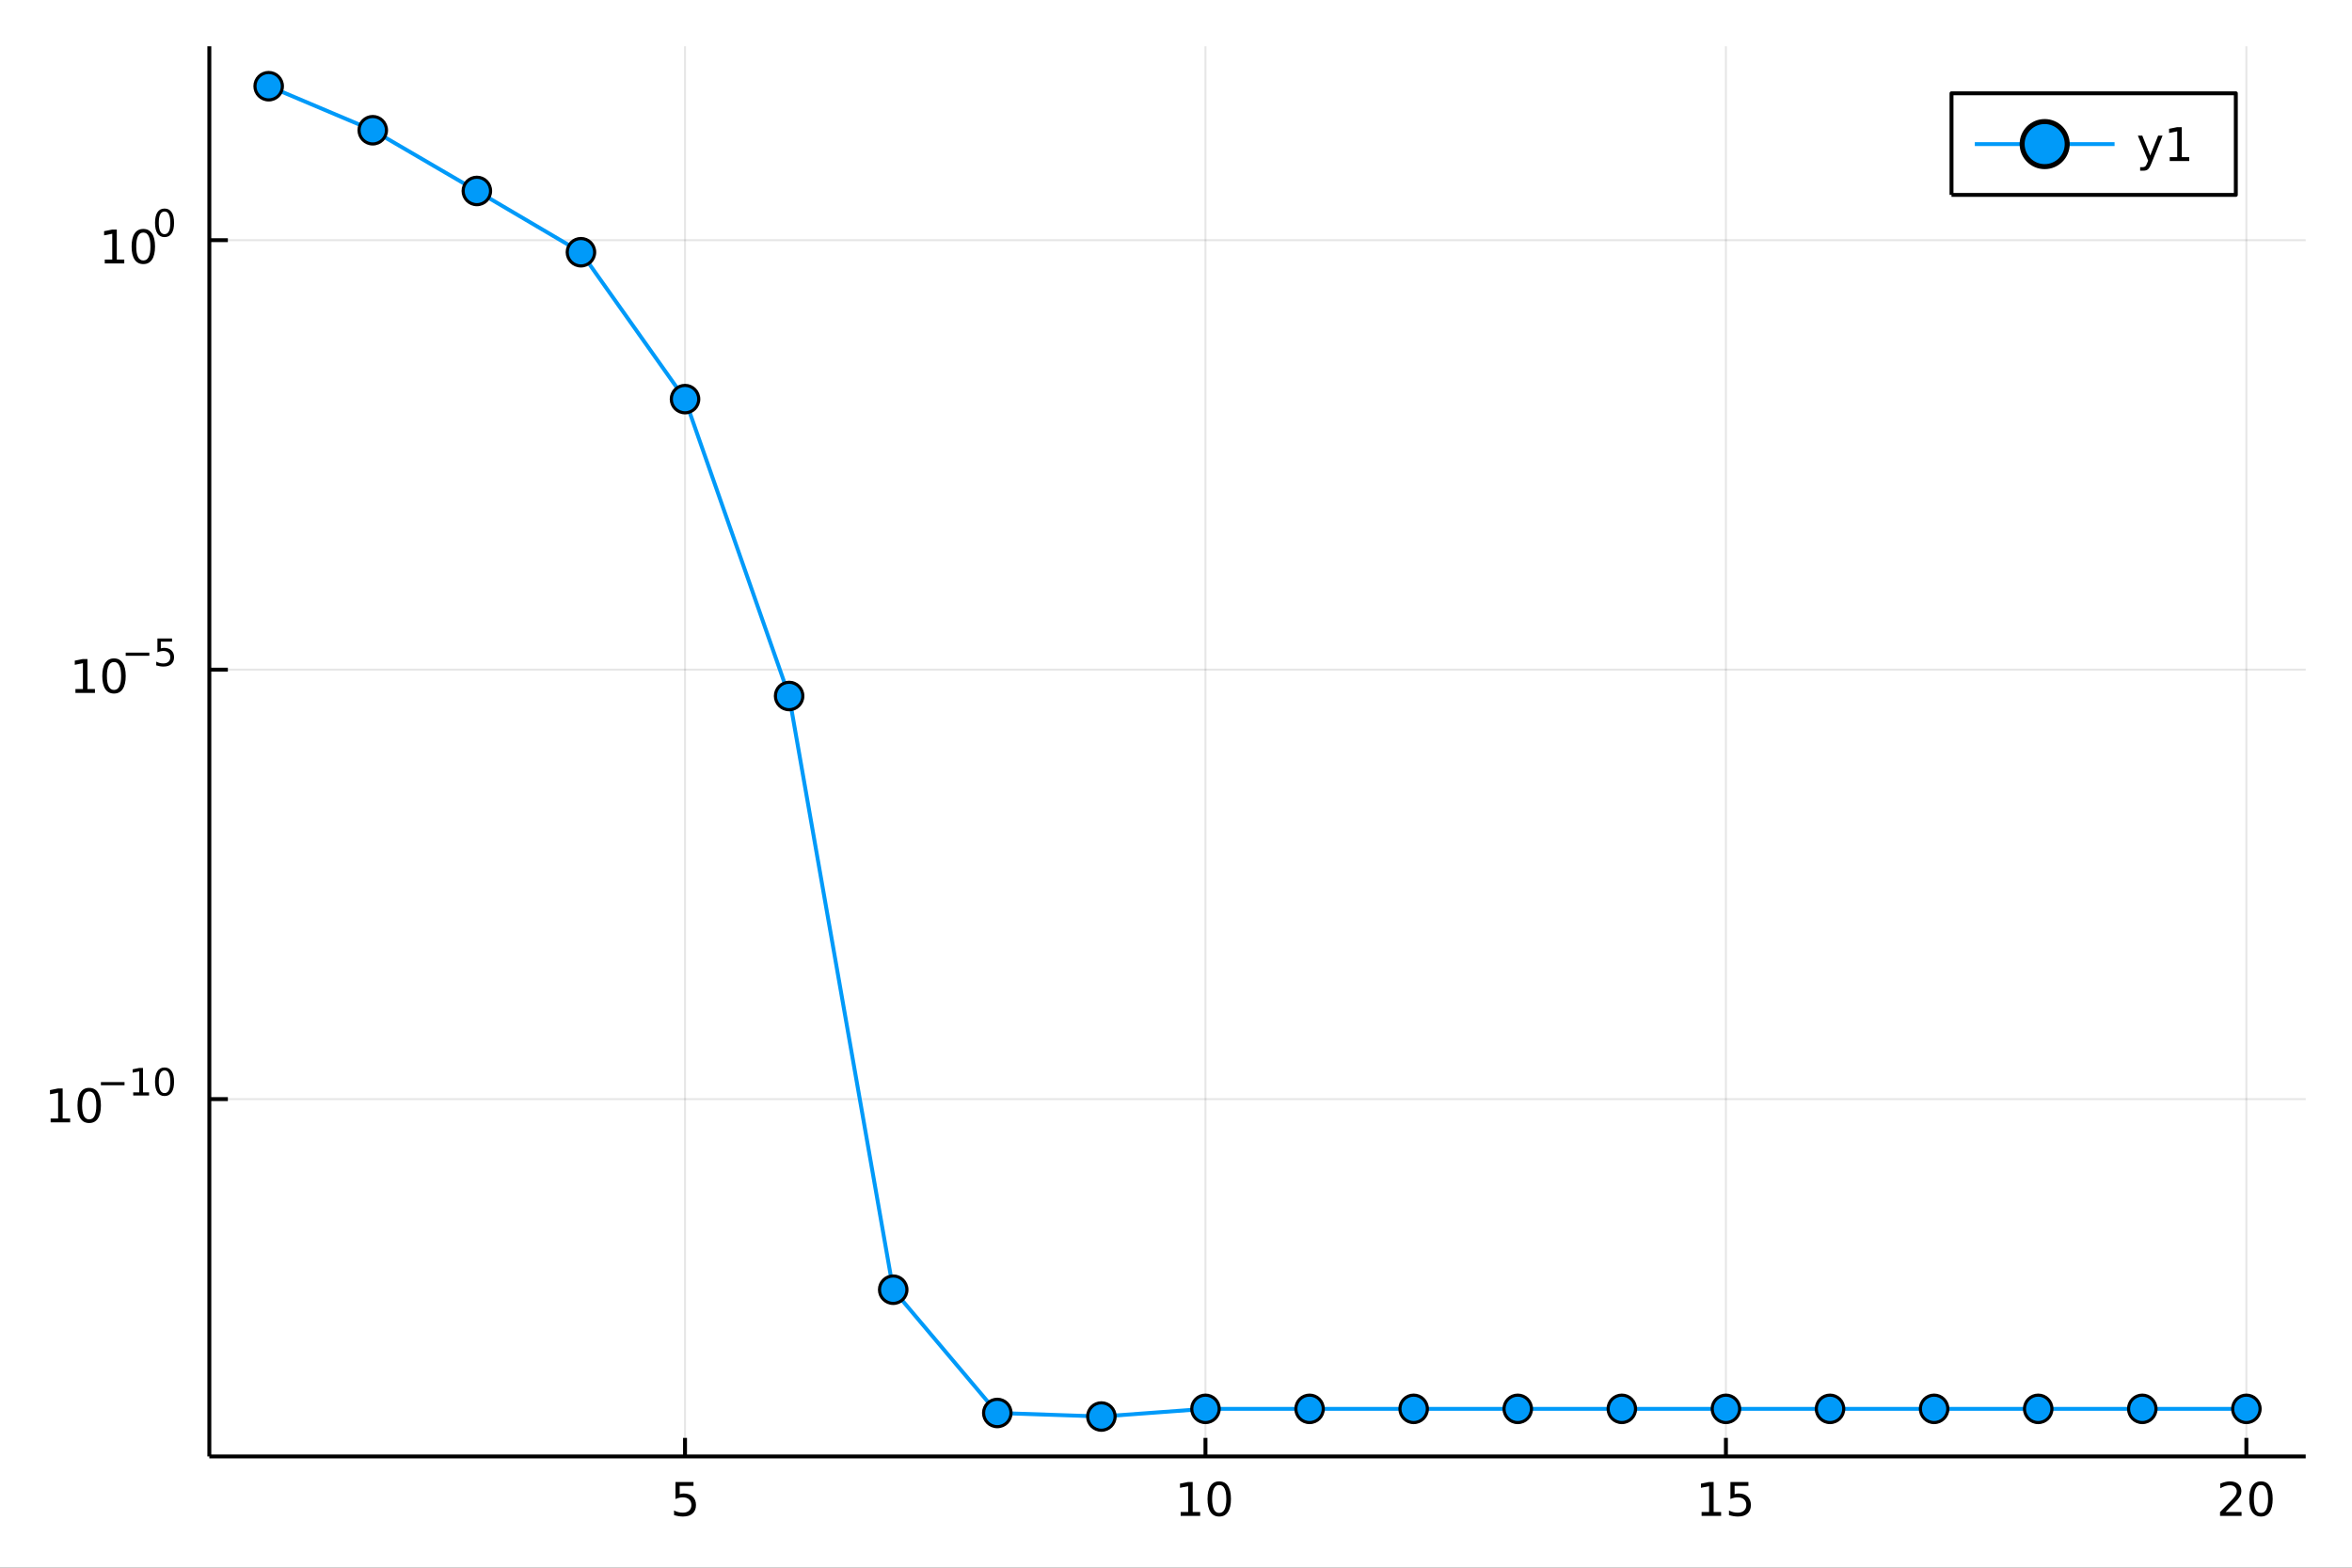 <?xml version="1.0" encoding="utf-8"?>
<svg xmlns="http://www.w3.org/2000/svg" xmlns:xlink="http://www.w3.org/1999/xlink" width="600" height="400" viewBox="0 0 2400 1600">
<rect x="0" y="0" width="2400" height="1600" fill="#333333" stroke="none"/>
<defs>
  <clipPath id="clip260">
    <rect x="0" y="0" width="2400" height="1600"/>
  </clipPath>
</defs>
<path clip-path="url(#clip260)" d="
M0 1600 L2400 1600 L2400 0 L0 0  Z
  " fill="#ffffff" fill-rule="evenodd" fill-opacity="1"/>
<defs>
  <clipPath id="clip261">
    <rect x="480" y="0" width="1681" height="1600"/>
  </clipPath>
</defs>
<path clip-path="url(#clip260)" d="
M213.607 1486.45 L2352.76 1486.45 L2352.76 47.244 L213.607 47.244  Z
  " fill="#ffffff" fill-rule="evenodd" fill-opacity="1"/>
<defs>
  <clipPath id="clip262">
    <rect x="213" y="47" width="2140" height="1440"/>
  </clipPath>
</defs>
<polyline clip-path="url(#clip262)" style="stroke:#000000; stroke-linecap:butt; stroke-linejoin:round; stroke-width:2; stroke-opacity:0.1; fill:none" points="
  699.005,1486.45 699.005,47.244 
  "/>
<polyline clip-path="url(#clip262)" style="stroke:#000000; stroke-linecap:butt; stroke-linejoin:round; stroke-width:2; stroke-opacity:0.1; fill:none" points="
  1230.07,1486.45 1230.07,47.244 
  "/>
<polyline clip-path="url(#clip262)" style="stroke:#000000; stroke-linecap:butt; stroke-linejoin:round; stroke-width:2; stroke-opacity:0.1; fill:none" points="
  1761.14,1486.45 1761.14,47.244 
  "/>
<polyline clip-path="url(#clip262)" style="stroke:#000000; stroke-linecap:butt; stroke-linejoin:round; stroke-width:2; stroke-opacity:0.1; fill:none" points="
  2292.21,1486.45 2292.21,47.244 
  "/>
<polyline clip-path="url(#clip260)" style="stroke:#000000; stroke-linecap:butt; stroke-linejoin:round; stroke-width:4; stroke-opacity:1; fill:none" points="
  213.607,1486.45 2352.76,1486.45 
  "/>
<polyline clip-path="url(#clip260)" style="stroke:#000000; stroke-linecap:butt; stroke-linejoin:round; stroke-width:4; stroke-opacity:1; fill:none" points="
  699.005,1486.45 699.005,1467.55 
  "/>
<polyline clip-path="url(#clip260)" style="stroke:#000000; stroke-linecap:butt; stroke-linejoin:round; stroke-width:4; stroke-opacity:1; fill:none" points="
  1230.07,1486.45 1230.07,1467.55 
  "/>
<polyline clip-path="url(#clip260)" style="stroke:#000000; stroke-linecap:butt; stroke-linejoin:round; stroke-width:4; stroke-opacity:1; fill:none" points="
  1761.14,1486.45 1761.14,1467.55 
  "/>
<polyline clip-path="url(#clip260)" style="stroke:#000000; stroke-linecap:butt; stroke-linejoin:round; stroke-width:4; stroke-opacity:1; fill:none" points="
  2292.21,1486.45 2292.21,1467.55 
  "/>
<path clip-path="url(#clip260)" d="M689.283 1512.56 L707.639 1512.56 L707.639 1516.5 L693.565 1516.5 L693.565 1524.97 Q694.584 1524.62 695.602 1524.46 Q696.621 1524.27 697.639 1524.27 Q703.426 1524.27 706.806 1527.44 Q710.186 1530.62 710.186 1536.03 Q710.186 1541.61 706.713 1544.71 Q703.241 1547.79 696.922 1547.79 Q694.746 1547.79 692.477 1547.42 Q690.232 1547.05 687.825 1546.31 L687.825 1541.61 Q689.908 1542.74 692.13 1543.3 Q694.352 1543.86 696.829 1543.86 Q700.834 1543.86 703.172 1541.75 Q705.51 1539.64 705.51 1536.03 Q705.51 1532.42 703.172 1530.31 Q700.834 1528.21 696.829 1528.21 Q694.954 1528.21 693.079 1528.62 Q691.227 1529.04 689.283 1529.92 L689.283 1512.56 Z" fill="#000000" fill-rule="evenodd" fill-opacity="1" /><path clip-path="url(#clip260)" d="M1204.76 1543.18 L1212.4 1543.18 L1212.4 1516.82 L1204.09 1518.49 L1204.09 1514.23 L1212.35 1512.56 L1217.03 1512.56 L1217.03 1543.18 L1224.67 1543.18 L1224.67 1547.12 L1204.76 1547.12 L1204.76 1543.18 Z" fill="#000000" fill-rule="evenodd" fill-opacity="1" /><path clip-path="url(#clip260)" d="M1244.11 1515.64 Q1240.5 1515.64 1238.67 1519.2 Q1236.87 1522.75 1236.87 1529.87 Q1236.87 1536.98 1238.67 1540.55 Q1240.5 1544.09 1244.11 1544.09 Q1247.75 1544.09 1249.55 1540.55 Q1251.38 1536.98 1251.38 1529.87 Q1251.38 1522.75 1249.55 1519.2 Q1247.75 1515.64 1244.11 1515.64 M1244.11 1511.93 Q1249.92 1511.93 1252.98 1516.54 Q1256.06 1521.12 1256.06 1529.87 Q1256.06 1538.6 1252.98 1543.21 Q1249.92 1547.79 1244.11 1547.79 Q1238.3 1547.79 1235.23 1543.21 Q1232.17 1538.6 1232.17 1529.87 Q1232.17 1521.12 1235.23 1516.54 Q1238.3 1511.93 1244.11 1511.93 Z" fill="#000000" fill-rule="evenodd" fill-opacity="1" /><path clip-path="url(#clip260)" d="M1736.33 1543.18 L1743.97 1543.18 L1743.97 1516.82 L1735.66 1518.49 L1735.66 1514.23 L1743.92 1512.56 L1748.6 1512.56 L1748.6 1543.18 L1756.24 1543.18 L1756.24 1547.12 L1736.33 1547.12 L1736.33 1543.18 Z" fill="#000000" fill-rule="evenodd" fill-opacity="1" /><path clip-path="url(#clip260)" d="M1765.73 1512.56 L1784.08 1512.56 L1784.08 1516.5 L1770.01 1516.5 L1770.01 1524.97 Q1771.03 1524.62 1772.05 1524.46 Q1773.07 1524.27 1774.08 1524.27 Q1779.87 1524.27 1783.25 1527.44 Q1786.63 1530.62 1786.63 1536.03 Q1786.63 1541.61 1783.16 1544.71 Q1779.69 1547.79 1773.37 1547.79 Q1771.19 1547.79 1768.92 1547.42 Q1766.68 1547.05 1764.27 1546.31 L1764.27 1541.61 Q1766.35 1542.74 1768.57 1543.3 Q1770.8 1543.86 1773.27 1543.86 Q1777.28 1543.86 1779.62 1541.75 Q1781.95 1539.64 1781.95 1536.03 Q1781.95 1532.42 1779.62 1530.31 Q1777.28 1528.21 1773.27 1528.21 Q1771.4 1528.21 1769.52 1528.62 Q1767.67 1529.04 1765.73 1529.92 L1765.73 1512.56 Z" fill="#000000" fill-rule="evenodd" fill-opacity="1" /><path clip-path="url(#clip260)" d="M2270.99 1543.18 L2287.31 1543.18 L2287.31 1547.12 L2265.36 1547.12 L2265.36 1543.18 Q2268.02 1540.43 2272.61 1535.8 Q2277.21 1531.15 2278.39 1529.81 Q2280.64 1527.28 2281.52 1525.55 Q2282.42 1523.79 2282.42 1522.1 Q2282.42 1519.34 2280.48 1517.61 Q2278.56 1515.87 2275.45 1515.87 Q2273.26 1515.87 2270.8 1516.63 Q2268.37 1517.4 2265.59 1518.95 L2265.59 1514.23 Q2268.42 1513.09 2270.87 1512.51 Q2273.33 1511.93 2275.36 1511.93 Q2280.73 1511.93 2283.93 1514.62 Q2287.12 1517.31 2287.12 1521.8 Q2287.12 1523.93 2286.31 1525.85 Q2285.52 1527.74 2283.42 1530.34 Q2282.84 1531.01 2279.74 1534.23 Q2276.64 1537.42 2270.99 1543.18 Z" fill="#000000" fill-rule="evenodd" fill-opacity="1" /><path clip-path="url(#clip260)" d="M2307.12 1515.64 Q2303.51 1515.64 2301.68 1519.2 Q2299.88 1522.75 2299.88 1529.87 Q2299.88 1536.98 2301.68 1540.55 Q2303.51 1544.09 2307.12 1544.09 Q2310.76 1544.09 2312.56 1540.55 Q2314.39 1536.98 2314.39 1529.87 Q2314.39 1522.75 2312.56 1519.2 Q2310.76 1515.64 2307.12 1515.64 M2307.12 1511.93 Q2312.93 1511.93 2315.99 1516.54 Q2319.07 1521.12 2319.07 1529.87 Q2319.07 1538.6 2315.99 1543.21 Q2312.93 1547.79 2307.12 1547.79 Q2301.31 1547.79 2298.23 1543.21 Q2295.18 1538.6 2295.18 1529.87 Q2295.18 1521.12 2298.23 1516.54 Q2301.31 1511.93 2307.12 1511.93 Z" fill="#000000" fill-rule="evenodd" fill-opacity="1" /><polyline clip-path="url(#clip262)" style="stroke:#000000; stroke-linecap:butt; stroke-linejoin:round; stroke-width:2; stroke-opacity:0.1; fill:none" points="
  213.607,1121.76 2352.76,1121.76 
  "/>
<polyline clip-path="url(#clip262)" style="stroke:#000000; stroke-linecap:butt; stroke-linejoin:round; stroke-width:2; stroke-opacity:0.1; fill:none" points="
  213.607,683.443 2352.76,683.443 
  "/>
<polyline clip-path="url(#clip262)" style="stroke:#000000; stroke-linecap:butt; stroke-linejoin:round; stroke-width:2; stroke-opacity:0.1; fill:none" points="
  213.607,245.129 2352.76,245.129 
  "/>
<polyline clip-path="url(#clip260)" style="stroke:#000000; stroke-linecap:butt; stroke-linejoin:round; stroke-width:4; stroke-opacity:1; fill:none" points="
  213.607,1486.45 213.607,47.244 
  "/>
<polyline clip-path="url(#clip260)" style="stroke:#000000; stroke-linecap:butt; stroke-linejoin:round; stroke-width:4; stroke-opacity:1; fill:none" points="
  213.607,1121.76 232.505,1121.76 
  "/>
<polyline clip-path="url(#clip260)" style="stroke:#000000; stroke-linecap:butt; stroke-linejoin:round; stroke-width:4; stroke-opacity:1; fill:none" points="
  213.607,683.443 232.505,683.443 
  "/>
<polyline clip-path="url(#clip260)" style="stroke:#000000; stroke-linecap:butt; stroke-linejoin:round; stroke-width:4; stroke-opacity:1; fill:none" points="
  213.607,245.129 232.505,245.129 
  "/>
<path clip-path="url(#clip260)" d="M51.663 1141.55 L59.302 1141.55 L59.302 1115.18 L50.992 1116.85 L50.992 1112.59 L59.256 1110.92 L63.932 1110.92 L63.932 1141.55 L71.571 1141.55 L71.571 1145.48 L51.663 1145.48 L51.663 1141.55 Z" fill="#000000" fill-rule="evenodd" fill-opacity="1" /><path clip-path="url(#clip260)" d="M91.015 1114 Q87.404 1114 85.575 1117.57 Q83.77 1121.11 83.77 1128.24 Q83.77 1135.35 85.575 1138.91 Q87.404 1142.45 91.015 1142.45 Q94.649 1142.45 96.455 1138.91 Q98.284 1135.35 98.284 1128.24 Q98.284 1121.11 96.455 1117.57 Q94.649 1114 91.015 1114 M91.015 1110.3 Q96.825 1110.3 99.881 1114.91 Q102.959 1119.49 102.959 1128.24 Q102.959 1136.97 99.881 1141.57 Q96.825 1146.16 91.015 1146.16 Q85.205 1146.16 82.126 1141.57 Q79.071 1136.97 79.071 1128.24 Q79.071 1119.49 82.126 1114.91 Q85.205 1110.3 91.015 1110.3 Z" fill="#000000" fill-rule="evenodd" fill-opacity="1" /><path clip-path="url(#clip260)" d="M102.959 1104.4 L127.071 1104.4 L127.071 1107.6 L102.959 1107.6 L102.959 1104.4 Z" fill="#000000" fill-rule="evenodd" fill-opacity="1" /><path clip-path="url(#clip260)" d="M135.929 1114.88 L142.136 1114.88 L142.136 1093.46 L135.384 1094.81 L135.384 1091.35 L142.098 1089.99 L145.898 1089.99 L145.898 1114.88 L152.104 1114.88 L152.104 1118.07 L135.929 1118.07 L135.929 1114.88 Z" fill="#000000" fill-rule="evenodd" fill-opacity="1" /><path clip-path="url(#clip260)" d="M167.903 1092.5 Q164.969 1092.5 163.483 1095.39 Q162.016 1098.27 162.016 1104.06 Q162.016 1109.84 163.483 1112.73 Q164.969 1115.61 167.903 1115.61 Q170.855 1115.61 172.322 1112.73 Q173.808 1109.84 173.808 1104.06 Q173.808 1098.27 172.322 1095.39 Q170.855 1092.5 167.903 1092.5 M167.903 1089.49 Q172.623 1089.49 175.106 1093.23 Q177.607 1096.95 177.607 1104.06 Q177.607 1111.15 175.106 1114.9 Q172.623 1118.62 167.903 1118.62 Q163.182 1118.62 160.68 1114.9 Q158.198 1111.15 158.198 1104.06 Q158.198 1096.95 160.68 1093.23 Q163.182 1089.49 167.903 1089.49 Z" fill="#000000" fill-rule="evenodd" fill-opacity="1" /><path clip-path="url(#clip260)" d="M76.979 703.235 L84.618 703.235 L84.618 676.87 L76.307 678.536 L76.307 674.277 L84.571 672.611 L89.247 672.611 L89.247 703.235 L96.886 703.235 L96.886 707.171 L76.979 707.171 L76.979 703.235 Z" fill="#000000" fill-rule="evenodd" fill-opacity="1" /><path clip-path="url(#clip260)" d="M116.33 675.689 Q112.719 675.689 110.891 679.254 Q109.085 682.796 109.085 689.925 Q109.085 697.032 110.891 700.596 Q112.719 704.138 116.33 704.138 Q119.965 704.138 121.77 700.596 Q123.599 697.032 123.599 689.925 Q123.599 682.796 121.77 679.254 Q119.965 675.689 116.33 675.689 M116.33 671.986 Q122.14 671.986 125.196 676.592 Q128.275 681.175 128.275 689.925 Q128.275 698.652 125.196 703.259 Q122.14 707.842 116.33 707.842 Q110.52 707.842 107.441 703.259 Q104.386 698.652 104.386 689.925 Q104.386 681.175 107.441 676.592 Q110.52 671.986 116.33 671.986 Z" fill="#000000" fill-rule="evenodd" fill-opacity="1" /><path clip-path="url(#clip260)" d="M128.275 666.087 L152.386 666.087 L152.386 669.284 L128.275 669.284 L128.275 666.087 Z" fill="#000000" fill-rule="evenodd" fill-opacity="1" /><path clip-path="url(#clip260)" d="M160.624 651.68 L175.539 651.68 L175.539 654.877 L164.103 654.877 L164.103 661.761 Q164.931 661.479 165.759 661.347 Q166.586 661.197 167.414 661.197 Q172.116 661.197 174.862 663.774 Q177.607 666.35 177.607 670.751 Q177.607 675.284 174.786 677.804 Q171.965 680.306 166.831 680.306 Q165.063 680.306 163.22 680.005 Q161.395 679.704 159.439 679.102 L159.439 675.284 Q161.132 676.205 162.937 676.657 Q164.743 677.108 166.755 677.108 Q170.009 677.108 171.909 675.397 Q173.808 673.685 173.808 670.751 Q173.808 667.817 171.909 666.106 Q170.009 664.394 166.755 664.394 Q165.232 664.394 163.709 664.733 Q162.204 665.071 160.624 665.786 L160.624 651.68 Z" fill="#000000" fill-rule="evenodd" fill-opacity="1" /><path clip-path="url(#clip260)" d="M106.902 264.921 L114.541 264.921 L114.541 238.555 L106.231 240.222 L106.231 235.963 L114.494 234.296 L119.17 234.296 L119.17 264.921 L126.809 264.921 L126.809 268.856 L106.902 268.856 L106.902 264.921 Z" fill="#000000" fill-rule="evenodd" fill-opacity="1" /><path clip-path="url(#clip260)" d="M146.253 237.375 Q142.642 237.375 140.814 240.94 Q139.008 244.481 139.008 251.611 Q139.008 258.717 140.814 262.282 Q142.642 265.824 146.253 265.824 Q149.888 265.824 151.693 262.282 Q153.522 258.717 153.522 251.611 Q153.522 244.481 151.693 240.94 Q149.888 237.375 146.253 237.375 M146.253 233.671 Q152.064 233.671 155.119 238.278 Q158.198 242.861 158.198 251.611 Q158.198 260.338 155.119 264.944 Q152.064 269.527 146.253 269.527 Q140.443 269.527 137.365 264.944 Q134.309 260.338 134.309 251.611 Q134.309 242.861 137.365 238.278 Q140.443 233.671 146.253 233.671 Z" fill="#000000" fill-rule="evenodd" fill-opacity="1" /><path clip-path="url(#clip260)" d="M167.903 215.867 Q164.969 215.867 163.483 218.764 Q162.016 221.641 162.016 227.434 Q162.016 233.208 163.483 236.104 Q164.969 238.982 167.903 238.982 Q170.855 238.982 172.322 236.104 Q173.808 233.208 173.808 227.434 Q173.808 221.641 172.322 218.764 Q170.855 215.867 167.903 215.867 M167.903 212.858 Q172.623 212.858 175.106 216.601 Q177.607 220.325 177.607 227.434 Q177.607 234.525 175.106 238.267 Q172.623 241.991 167.903 241.991 Q163.182 241.991 160.68 238.267 Q158.198 234.525 158.198 227.434 Q158.198 220.325 160.68 216.601 Q163.182 212.858 167.903 212.858 Z" fill="#000000" fill-rule="evenodd" fill-opacity="1" /><polyline clip-path="url(#clip262)" style="stroke:#009af9; stroke-linecap:butt; stroke-linejoin:round; stroke-width:4; stroke-opacity:1; fill:none" points="
  274.149,87.976 380.363,132.917 486.577,194.884 592.791,257.416 699.005,407.34 805.219,710.347 911.433,1316.29 1017.65,1442.09 1123.86,1445.72 1230.07,1437.89 
  1336.29,1437.89 1442.5,1437.89 1548.72,1437.89 1654.93,1437.89 1761.14,1437.89 1867.36,1437.89 1973.57,1437.89 2079.79,1437.89 2186,1437.89 2292.21,1437.89 
  
  "/>
<circle clip-path="url(#clip262)" cx="274.149" cy="87.976" r="14" fill="#009af9" fill-rule="evenodd" fill-opacity="1" stroke="#000000" stroke-opacity="1" stroke-width="3.2"/>
<circle clip-path="url(#clip262)" cx="380.363" cy="132.917" r="14" fill="#009af9" fill-rule="evenodd" fill-opacity="1" stroke="#000000" stroke-opacity="1" stroke-width="3.2"/>
<circle clip-path="url(#clip262)" cx="486.577" cy="194.884" r="14" fill="#009af9" fill-rule="evenodd" fill-opacity="1" stroke="#000000" stroke-opacity="1" stroke-width="3.2"/>
<circle clip-path="url(#clip262)" cx="592.791" cy="257.416" r="14" fill="#009af9" fill-rule="evenodd" fill-opacity="1" stroke="#000000" stroke-opacity="1" stroke-width="3.2"/>
<circle clip-path="url(#clip262)" cx="699.005" cy="407.34" r="14" fill="#009af9" fill-rule="evenodd" fill-opacity="1" stroke="#000000" stroke-opacity="1" stroke-width="3.2"/>
<circle clip-path="url(#clip262)" cx="805.219" cy="710.347" r="14" fill="#009af9" fill-rule="evenodd" fill-opacity="1" stroke="#000000" stroke-opacity="1" stroke-width="3.2"/>
<circle clip-path="url(#clip262)" cx="911.433" cy="1316.29" r="14" fill="#009af9" fill-rule="evenodd" fill-opacity="1" stroke="#000000" stroke-opacity="1" stroke-width="3.2"/>
<circle clip-path="url(#clip262)" cx="1017.65" cy="1442.09" r="14" fill="#009af9" fill-rule="evenodd" fill-opacity="1" stroke="#000000" stroke-opacity="1" stroke-width="3.2"/>
<circle clip-path="url(#clip262)" cx="1123.86" cy="1445.72" r="14" fill="#009af9" fill-rule="evenodd" fill-opacity="1" stroke="#000000" stroke-opacity="1" stroke-width="3.2"/>
<circle clip-path="url(#clip262)" cx="1230.07" cy="1437.89" r="14" fill="#009af9" fill-rule="evenodd" fill-opacity="1" stroke="#000000" stroke-opacity="1" stroke-width="3.2"/>
<circle clip-path="url(#clip262)" cx="1336.29" cy="1437.89" r="14" fill="#009af9" fill-rule="evenodd" fill-opacity="1" stroke="#000000" stroke-opacity="1" stroke-width="3.2"/>
<circle clip-path="url(#clip262)" cx="1442.5" cy="1437.89" r="14" fill="#009af9" fill-rule="evenodd" fill-opacity="1" stroke="#000000" stroke-opacity="1" stroke-width="3.2"/>
<circle clip-path="url(#clip262)" cx="1548.72" cy="1437.89" r="14" fill="#009af9" fill-rule="evenodd" fill-opacity="1" stroke="#000000" stroke-opacity="1" stroke-width="3.2"/>
<circle clip-path="url(#clip262)" cx="1654.93" cy="1437.89" r="14" fill="#009af9" fill-rule="evenodd" fill-opacity="1" stroke="#000000" stroke-opacity="1" stroke-width="3.2"/>
<circle clip-path="url(#clip262)" cx="1761.14" cy="1437.89" r="14" fill="#009af9" fill-rule="evenodd" fill-opacity="1" stroke="#000000" stroke-opacity="1" stroke-width="3.2"/>
<circle clip-path="url(#clip262)" cx="1867.36" cy="1437.89" r="14" fill="#009af9" fill-rule="evenodd" fill-opacity="1" stroke="#000000" stroke-opacity="1" stroke-width="3.2"/>
<circle clip-path="url(#clip262)" cx="1973.57" cy="1437.89" r="14" fill="#009af9" fill-rule="evenodd" fill-opacity="1" stroke="#000000" stroke-opacity="1" stroke-width="3.2"/>
<circle clip-path="url(#clip262)" cx="2079.79" cy="1437.89" r="14" fill="#009af9" fill-rule="evenodd" fill-opacity="1" stroke="#000000" stroke-opacity="1" stroke-width="3.2"/>
<circle clip-path="url(#clip262)" cx="2186" cy="1437.89" r="14" fill="#009af9" fill-rule="evenodd" fill-opacity="1" stroke="#000000" stroke-opacity="1" stroke-width="3.2"/>
<circle clip-path="url(#clip262)" cx="2292.21" cy="1437.89" r="14" fill="#009af9" fill-rule="evenodd" fill-opacity="1" stroke="#000000" stroke-opacity="1" stroke-width="3.2"/>
<path clip-path="url(#clip260)" d="
M1991.34 198.898 L2281.45 198.898 L2281.45 95.218 L1991.34 95.218  Z
  " fill="#ffffff" fill-rule="evenodd" fill-opacity="1"/>
<polyline clip-path="url(#clip260)" style="stroke:#000000; stroke-linecap:butt; stroke-linejoin:round; stroke-width:4; stroke-opacity:1; fill:none" points="
  1991.34,198.898 2281.45,198.898 2281.45,95.218 1991.34,95.218 1991.34,198.898 
  "/>
<polyline clip-path="url(#clip260)" style="stroke:#009af9; stroke-linecap:butt; stroke-linejoin:round; stroke-width:4; stroke-opacity:1; fill:none" points="
  2015.11,147.058 2157.72,147.058 
  "/>
<circle clip-path="url(#clip260)" cx="2086.41" cy="147.058" r="23" fill="#009af9" fill-rule="evenodd" fill-opacity="1" stroke="#000000" stroke-opacity="1" stroke-width="5.12"/>
<path clip-path="url(#clip260)" d="M2195.33 166.745 Q2193.52 171.375 2191.81 172.787 Q2190.1 174.199 2187.22 174.199 L2183.82 174.199 L2183.82 170.634 L2186.32 170.634 Q2188.08 170.634 2189.05 169.8 Q2190.03 168.967 2191.21 165.865 L2191.97 163.921 L2181.48 138.412 L2186 138.412 L2194.1 158.689 L2202.2 138.412 L2206.72 138.412 L2195.33 166.745 Z" fill="#000000" fill-rule="evenodd" fill-opacity="1" /><path clip-path="url(#clip260)" d="M2214.01 160.402 L2221.65 160.402 L2221.65 134.037 L2213.34 135.703 L2213.34 131.444 L2221.6 129.778 L2226.28 129.778 L2226.28 160.402 L2233.91 160.402 L2233.91 164.338 L2214.01 164.338 L2214.01 160.402 Z" fill="#000000" fill-rule="evenodd" fill-opacity="1" /></svg>
